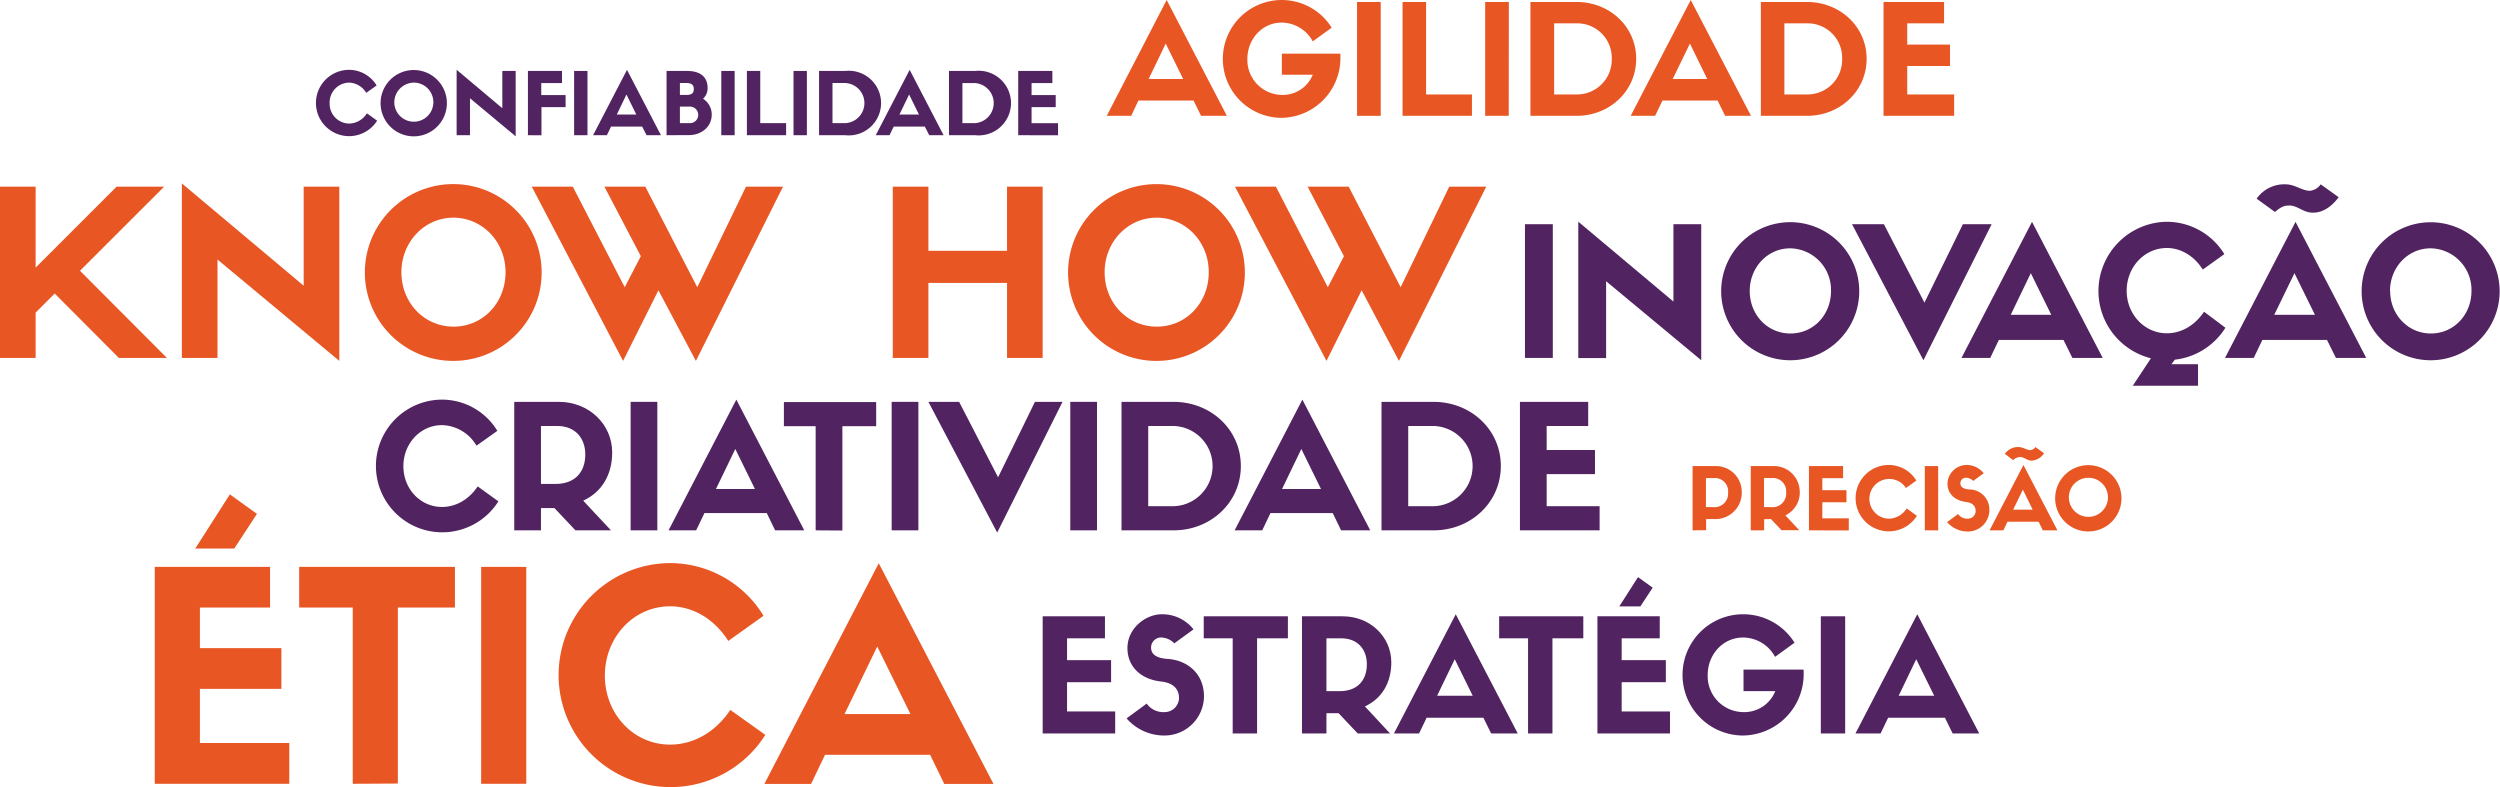 <svg xmlns="http://www.w3.org/2000/svg" width="695.98" height="219.124" viewBox="0 0 695.98 219.124">
  <g id="Camada_1" data-name="Camada 1" transform="translate(0 0.002)">
    <path id="Caminho_79" data-name="Caminho 79" d="M109.53,38.47a9.23,9.23,0,1,1-7.87-14.16,9,9,0,0,1,7.73,4.35l-2.9,2.06a5.73,5.73,0,0,0-4.8-2.85,5.52,5.52,0,0,0-5.38,5.71,5.52,5.52,0,0,0,5.38,5.69,6,6,0,0,0,5-2.86Z" transform="translate(-4.54 -4.87)" fill="#512461"/>
    <path id="Caminho_80" data-name="Caminho 80" d="M110.49,33.55a9.23,9.23,0,1,1,2.7,6.567A9.26,9.26,0,0,1,110.49,33.55Zm3.82,0a5.44,5.44,0,1,0,5.42-5.68,5.52,5.52,0,0,0-5.42,5.68Z" transform="translate(-4.54 -4.87)" fill="#512461"/>
    <path id="Caminho_81" data-name="Caminho 81" d="M144.38,24.62h3.72v18.2L135.38,32.23V42.51h-3.72V24.29L144.38,35Z" transform="translate(-4.54 -4.87)" fill="#512461"/>
    <path id="Caminho_82" data-name="Caminho 82" d="M151.51,42.51V24.62H161V28h-5.78v3.34H162V34.7h-6.72v7.83Z" transform="translate(-4.54 -4.87)" fill="#512461"/>
    <path id="Caminho_83" data-name="Caminho 83" d="M168.09,42.51h-3.72V24.62h3.72Z" transform="translate(-4.54 -4.87)" fill="#512461"/>
    <path id="Caminho_84" data-name="Caminho 84" d="M183.31,40.11h-8.66l-1.16,2.4h-3.84l9.44-18.2,9.45,18.2h-4Zm-7.06-3.36h5.43l-2.74-5.57Z" transform="translate(-4.54 -4.87)" fill="#512461"/>
    <path id="Caminho_85" data-name="Caminho 85" d="M190.1,42.51V24.62h5.74c3.31,0,5.69,1.4,5.69,4.73a3.86,3.86,0,0,1-1.28,3,5.18,5.18,0,0,1,2.43,4.37c0,3.64-3.05,5.76-6.34,5.76Zm5.59-11.21c1.8,0,2-.91,2-1.66,0-1.37-1-1.66-2-1.66h-1.87V31.3Zm.77,7.85a2.31,2.31,0,1,0,0-4.61h-2.64v4.61Z" transform="translate(-4.54 -4.87)" fill="#512461"/>
    <path id="Caminho_86" data-name="Caminho 86" d="M209.06,42.51h-3.72V24.62h3.72Z" transform="translate(-4.54 -4.87)" fill="#512461"/>
    <path id="Caminho_87" data-name="Caminho 87" d="M216.19,24.62V39.15h7.2v3.36H212.47V24.62Z" transform="translate(-4.54 -4.87)" fill="#512461"/>
    <path id="Caminho_88" data-name="Caminho 88" d="M229.17,42.51h-3.72V24.62h3.72Z" transform="translate(-4.54 -4.87)" fill="#512461"/>
    <path id="Caminho_89" data-name="Caminho 89" d="M239.83,24.62a9,9,0,1,1,0,17.89h-7.27V24.62Zm0,14.53a5.59,5.59,0,0,0,0-11.17H236.3V39.15Z" transform="translate(-4.54 -4.87)" fill="#512461"/>
    <path id="Caminho_90" data-name="Caminho 90" d="M262,40.11h-8.66l-1.16,2.4h-3.84l9.44-18.2,9.45,18.2h-4Zm-7.06-3.36h5.43l-2.74-5.57Z" transform="translate(-4.54 -4.87)" fill="#512461"/>
    <path id="Caminho_91" data-name="Caminho 91" d="M276,24.62a9,9,0,1,1,0,17.89h-7.27V24.62Zm0,14.53A5.59,5.59,0,0,0,276,28h-3.53V39.15Z" transform="translate(-4.54 -4.87)" fill="#512461"/>
    <path id="Caminho_92" data-name="Caminho 92" d="M288,42.51V24.62h9.51V28h-5.79v3.34h6.72V34.7h-6.72v4.47h7.37v3.36Z" transform="translate(-4.54 -4.87)" fill="#512461"/>
    <path id="Caminho_93" data-name="Caminho 93" d="M14.46,79.36,37,56.83H50.24L26.81,80.25,51,104.51H37.63L19.77,86.59,14.46,91.9v12.61H4.54V56.83h9.92Z" transform="translate(-4.54 -4.87)" fill="#e85624"/>
    <path id="Caminho_94" data-name="Caminho 94" d="M89.08,56.83H99v48.51L65.09,77.12v27.39H55.17V55.93L89.08,84.41Z" transform="translate(-4.54 -4.87)" fill="#e85624"/>
    <path id="Caminho_95" data-name="Caminho 95" d="M106.11,80.64a24.61,24.61,0,1,1,7.208,17.492A24.67,24.67,0,0,1,106.11,80.64Zm10.18,0c0,8.51,6.33,15.16,14.52,15.16s14.47-6.65,14.47-15.16-6.47-15.17-14.53-15.17S116.29,72.25,116.29,80.64Z" transform="translate(-4.54 -4.87)" fill="#e85624"/>
    <path id="Caminho_96" data-name="Caminho 96" d="M212.22,56.83h10.3l-24.25,48.51L187.84,85.69,178,105.34,152.58,56.83H164l14.46,28,4.48-8.64L172.8,56.83h11.39l14.46,28Z" transform="translate(-4.54 -4.87)" fill="#e85624"/>
    <path id="Caminho_97" data-name="Caminho 97" d="M263,56.83V74.69h21.89V56.83h9.92v47.68h-9.92V83.64H263v20.87h-9.92V56.83Z" transform="translate(-4.54 -4.87)" fill="#e85624"/>
    <path id="Caminho_98" data-name="Caminho 98" d="M301.88,80.64a24.61,24.61,0,1,1,7.211,17.5,24.68,24.68,0,0,1-7.211-17.5Zm10.18,0c0,8.51,6.34,15.16,14.53,15.16s14.46-6.65,14.46-15.16-6.46-15.17-14.53-15.17S312.06,72.25,312.06,80.64Z" transform="translate(-4.54 -4.87)" fill="#e85624"/>
    <path id="Caminho_99" data-name="Caminho 99" d="M408,56.83h10.3L394,105.34,383.61,85.69l-9.79,19.65L348.35,56.83h11.39l14.46,28,4.48-8.64L368.57,56.83H380l14.47,28Z" transform="translate(-4.54 -4.87)" fill="#e85624"/>
    <path id="Caminho_100" data-name="Caminho 100" d="M475.74,152.51V134.62H482a7.17,7.17,0,0,1,7.42,7,7.34,7.34,0,0,1-7.78,7.75h-2.13v3.1Zm5.76-6.46a3.79,3.79,0,0,0,4.13-4.1,3.69,3.69,0,0,0-3.92-4h-2.25v8.07Z" transform="translate(-4.54 -4.87)" fill="#e85624"/>
    <path id="Caminho_101" data-name="Caminho 101" d="M495.66,149.41v3.1h-3.72V134.62h6.21a7.17,7.17,0,0,1,7.42,7,7,7,0,0,1-4,6.72l3.86,4.13h-4.94l-2.93-3.1Zm2-3.36a3.79,3.79,0,0,0,4.13-4.1,3.69,3.69,0,0,0-3.92-4h-2.25v8.07Z" transform="translate(-4.54 -4.87)" fill="#e85624"/>
    <path id="Caminho_102" data-name="Caminho 102" d="M508.14,152.51V134.62h9.5V138h-5.78v3.34h6.72v3.36h-6.72v4.47h7.37v3.36Z" transform="translate(-4.54 -4.87)" fill="#e85624"/>
    <path id="Caminho_103" data-name="Caminho 103" d="M538.19,148.47a9.24,9.24,0,1,1-7.88-14.16,9,9,0,0,1,7.73,4.35l-2.9,2.06a5.535,5.535,0,1,0-4.8,8.55,6,6,0,0,0,5-2.86Z" transform="translate(-4.54 -4.87)" fill="#e85624"/>
    <path id="Caminho_104" data-name="Caminho 104" d="M544.11,152.51h-3.72V134.62h3.72Z" transform="translate(-4.54 -4.87)" fill="#e85624"/>
    <path id="Caminho_105" data-name="Caminho 105" d="M546.7,139.47a5.38,5.38,0,0,1,5.26-5.16,6.07,6.07,0,0,1,4.83,2.31l-2.93,2.13a3,3,0,0,0-1.9-.88,1.52,1.52,0,0,0-1.66,1.58c0,.82.6,1.56,2.5,1.68a5.59,5.59,0,0,1,5.57,5.71,6,6,0,0,1-6,6,7.61,7.61,0,0,1-5.78-2.62l3.07-2.25a3.08,3.08,0,0,0,2.71,1.29,2.16,2.16,0,0,0,2.18-2.13c0-1.44-1-2.33-2.68-2.52C548.72,144.23,546.7,142.28,546.7,139.47Z" transform="translate(-4.54 -4.87)" fill="#e85624"/>
    <path id="Caminho_106" data-name="Caminho 106" d="M572.07,150.11h-8.66l-1.15,2.4h-3.84l9.43-18.2,9.46,18.2h-4.06Zm-9.4-18.89a4.49,4.49,0,0,1,3.81-1.9c1.32,0,2.21.86,3.29.86a2,2,0,0,0,1.42-.86l2.4,1.73a4.49,4.49,0,0,1-3.44,2.06c-1.32,0-2-1-3.16-1a2.76,2.76,0,0,0-2,.86ZM565,146.75h5.42l-2.73-5.57Z" transform="translate(-4.54 -4.87)" fill="#e85624"/>
    <path id="Caminho_107" data-name="Caminho 107" d="M576.68,143.55a9.23,9.23,0,1,1,2.7,6.567,9.26,9.26,0,0,1-2.7-6.567Zm3.82,0a5.44,5.44,0,1,0,2.648-4.905A5.44,5.44,0,0,0,580.5,143.55Z" transform="translate(-4.54 -4.87)" fill="#e85624"/>
    <path id="Caminho_108" data-name="Caminho 108" d="M143.29,144.44a18.47,18.47,0,1,1-15.75-28.32A18.06,18.06,0,0,1,143,124.81l-5.81,4.13a11.45,11.45,0,0,0-9.6-5.72c-6,0-10.75,5.09-10.75,11.43S121.59,146,127.59,146c3.7,0,7.35-1.88,9.94-5.72Z" transform="translate(-4.54 -4.87)" fill="#512461"/>
    <path id="Caminho_109" data-name="Caminho 109" d="M155.14,146.31v6.2H147.7V116.74h12.44c8.4,0,14.83,6.29,14.83,14.07,0,6.43-3.07,11.14-8.07,13.44l7.73,8.26h-9.89l-5.85-6.2Zm4.08-6.72c5.28,0,8.26-3.21,8.26-8.21,0-4.36-2.64-7.92-7.82-7.92h-4.52v16.13Z" transform="translate(-4.54 -4.87)" fill="#512461"/>
    <path id="Caminho_110" data-name="Caminho 110" d="M187.54,152.51H180.1V116.74h7.44Z" transform="translate(-4.54 -4.87)" fill="#512461"/>
    <path id="Caminho_111" data-name="Caminho 111" d="M218,147.71H200.65l-2.31,4.8h-7.68l18.87-36.39,18.91,36.39h-8.11ZM203.86,141h10.85l-5.47-11.14Z" transform="translate(-4.54 -4.87)" fill="#512461"/>
    <path id="Caminho_112" data-name="Caminho 112" d="M231.61,152.51v-29h-8.84v-6.72h25.69v6.72h-9.41v29.05Z" transform="translate(-4.54 -4.87)" fill="#512461"/>
    <path id="Caminho_113" data-name="Caminho 113" d="M260.21,152.51h-7.44V116.74h7.44Z" transform="translate(-4.54 -4.87)" fill="#512461"/>
    <path id="Caminho_114" data-name="Caminho 114" d="M292.66,116.74h7.68l-18.19,36.39L263,116.74h8.55l10.85,21Z" transform="translate(-4.54 -4.87)" fill="#512461"/>
    <path id="Caminho_115" data-name="Caminho 115" d="M309.94,152.51H302.5V116.74h7.44Z" transform="translate(-4.54 -4.87)" fill="#512461"/>
    <path id="Caminho_116" data-name="Caminho 116" d="M331.25,116.74c10.33,0,18.73,7.68,18.73,17.86s-8.4,17.91-18.68,17.91H316.76V116.74Zm.05,29.05a11.17,11.17,0,0,0-.05-22.33H324.2v22.33Z" transform="translate(-4.54 -4.87)" fill="#512461"/>
    <path id="Caminho_117" data-name="Caminho 117" d="M375.56,147.71H358.23l-2.3,4.8h-7.68l18.86-36.39L386,152.51h-8.11ZM361.45,141h10.84l-5.47-11.14Z" transform="translate(-4.54 -4.87)" fill="#512461"/>
    <path id="Caminho_118" data-name="Caminho 118" d="M403.64,116.74c10.32,0,18.72,7.68,18.72,17.86s-8.4,17.91-18.67,17.91H389.14V116.74Zm.05,29.05a11.17,11.17,0,0,0-.05-22.33h-7.06v22.33Z" transform="translate(-4.54 -4.87)" fill="#512461"/>
    <path id="Caminho_119" data-name="Caminho 119" d="M427.68,152.51V116.74h19v6.72H435.12v6.68h13.45v6.72H435.12v8.93h14.74v6.72Z" transform="translate(-4.54 -4.87)" fill="#512461"/>
    <path id="Caminho_120" data-name="Caminho 120" d="M436.83,104.51h-7.75V67.28h7.75Z" transform="translate(-4.54 -4.87)" fill="#512461"/>
    <path id="Caminho_121" data-name="Caminho 121" d="M470.41,67.28h7.74v37.88l-26.48-22v21.39h-7.75V66.58l26.49,22.24Z" transform="translate(-4.54 -4.87)" fill="#512461"/>
    <path id="Caminho_122" data-name="Caminho 122" d="M483.7,85.87a19.22,19.22,0,1,1,5.633,13.664A19.27,19.27,0,0,1,483.7,85.87Zm7.95,0c0,6.64,4.94,11.84,11.34,11.84s11.29-5.2,11.29-11.84A11.58,11.58,0,0,0,502.94,74c-6.35,0-11.29,5.32-11.29,11.87Z" transform="translate(-4.54 -4.87)" fill="#512461"/>
    <path id="Caminho_123" data-name="Caminho 123" d="M551,67.28h8l-19,37.88L520.13,67.28H529l11.29,21.84Z" transform="translate(-4.54 -4.87)" fill="#512461"/>
    <path id="Caminho_124" data-name="Caminho 124" d="M579,99.51H561l-2.4,5h-8l19.64-37.88,19.68,37.88h-8.44Zm-14.69-7H575.6l-5.7-11.59Z" transform="translate(-4.54 -4.87)" fill="#512461"/>
    <path id="Caminho_125" data-name="Caminho 125" d="M624.08,96.11A19.13,19.13,0,0,1,610,105l-.95,1.25h7.4v6H598.29l5.05-7.64a19.29,19.29,0,0,1,4.34-38,18.81,18.81,0,0,1,16.1,9l-6,4.3c-2.55-4-6.3-6-10-6-6.24,0-11.19,5.3-11.19,11.9s5,11.84,11.19,11.84c3.85,0,7.65-2,10.35-6Z" transform="translate(-4.54 -4.87)" fill="#512461"/>
    <path id="Caminho_126" data-name="Caminho 126" d="M652.36,99.51h-18l-2.4,5h-8L643.6,66.63l19.68,37.88h-8.44ZM632.77,60.18a9.38,9.38,0,0,1,8-4c2.74,0,4.59,1.8,6.84,1.8a4.16,4.16,0,0,0,3-1.8l5,3.6c-1.7,2.25-4.1,4.3-7.15,4.3-2.75,0-4.25-2-6.59-2-1.6,0-2.45.5-4,1.8Zm4.9,32.33H649l-5.7-11.59Z" transform="translate(-4.54 -4.87)" fill="#512461"/>
    <path id="Caminho_127" data-name="Caminho 127" d="M662,85.87a19.21,19.21,0,1,1,5.626,13.664A19.26,19.26,0,0,1,662,85.87Zm7.94,0c0,6.64,5,11.84,11.35,11.84s11.29-5.2,11.29-11.84A11.58,11.58,0,0,0,681.2,74c-6.35,0-11.3,5.32-11.3,11.87Z" transform="translate(-4.54 -4.87)" fill="#512461"/>
    <path id="Caminho_128" data-name="Caminho 128" d="M336.82,32.86H321.46l-2,4.25h-6.81L329.33,4.87l16.76,32.24H338.9Zm-12.51-6h9.61L329.07,17Z" transform="translate(-4.54 -4.87)" fill="#e85624"/>
    <path id="Caminho_129" data-name="Caminho 129" d="M377.7,20.78a16.62,16.62,0,0,1-16.43,16.89,16.4,16.4,0,1,1,14-25.1L370,16.39a9.87,9.87,0,0,0-8.68-5.23c-5.31,0-9.52,4.51-9.52,10.13a9.74,9.74,0,0,0,9.52,10A9,9,0,0,0,370,25.67h-8.6V19.8h16.3Z" transform="translate(-4.54 -4.87)" fill="#e85624"/>
    <path id="Caminho_130" data-name="Caminho 130" d="M388.92,37.11h-6.59V5.42h6.59Z" transform="translate(-4.54 -4.87)" fill="#e85624"/>
    <path id="Caminho_131" data-name="Caminho 131" d="M401.55,5.42V31.16h12.77v5.95H395V5.42Z" transform="translate(-4.54 -4.87)" fill="#e85624"/>
    <path id="Caminho_132" data-name="Caminho 132" d="M424.56,37.11H418V5.42h6.59Z" transform="translate(-4.54 -4.87)" fill="#e85624"/>
    <path id="Caminho_133" data-name="Caminho 133" d="M443.45,5.42c9.15,0,16.59,6.81,16.59,15.82s-7.44,15.87-16.55,15.87H430.6V5.42Zm0,25.74a9.67,9.67,0,0,0,9.79-9.92,9.61,9.61,0,0,0-9.83-9.87H437.2V31.16Z" transform="translate(-4.54 -4.87)" fill="#e85624"/>
    <path id="Caminho_134" data-name="Caminho 134" d="M482.71,32.86H467.36l-2.05,4.25h-6.8L475.23,4.87,492,37.11h-7.2Zm-12.5-6h9.61L475,17Z" transform="translate(-4.54 -4.87)" fill="#e85624"/>
    <path id="Caminho_135" data-name="Caminho 135" d="M507.6,5.42c9.14,0,16.59,6.81,16.59,15.82s-7.45,15.87-16.55,15.87H494.75V5.42Zm0,25.74a9.66,9.66,0,0,0,9.78-9.92,9.6,9.6,0,0,0-9.82-9.87H501.3V31.16Z" transform="translate(-4.54 -4.87)" fill="#e85624"/>
    <path id="Caminho_136" data-name="Caminho 136" d="M528.9,37.11V5.42h16.85v5.95H535.5v5.92h11.91v5.95H535.5v7.92h13.06v5.95Z" transform="translate(-4.54 -4.87)" fill="#e85624"/>
    <path id="Caminho_137" data-name="Caminho 137" d="M294.81,209.06V176.44h17.34v6.13H301.6v6.08h12.26v6.14H301.6v8.14H315v6.13Z" transform="translate(-4.54 -4.87)" fill="#512461"/>
    <path id="Caminho_138" data-name="Caminho 138" d="M318.41,185.28c0-5.52,5.08-9.41,9.59-9.41a11.1,11.1,0,0,1,8.81,4.2l-5.35,3.9a5.31,5.31,0,0,0-3.46-1.62,2.77,2.77,0,0,0-3,2.89c0,1.49,1.1,2.84,4.56,3.06,5.56.35,10.16,4.12,10.16,10.43a11,11,0,0,1-11,10.9,13.88,13.88,0,0,1-10.55-4.77l5.6-4.12a5.66,5.66,0,0,0,5,2.37,4,4,0,0,0,4-3.9c0-2.63-1.75-4.25-4.9-4.6C322.09,194,318.41,190.41,318.41,185.28Z" transform="translate(-4.54 -4.87)" fill="#512461"/>
    <path id="Caminho_139" data-name="Caminho 139" d="M347.71,209.06V182.57h-8.06v-6.13h23.43v6.13H354.5v26.49Z" transform="translate(-4.54 -4.87)" fill="#512461"/>
    <path id="Caminho_140" data-name="Caminho 140" d="M373.81,203.41v5.65H367V176.44h11.34c7.66,0,13.53,5.73,13.53,12.83,0,5.87-2.8,10.16-7.35,12.26l7,7.53h-9l-5.34-5.65Zm3.72-6.13c4.82,0,7.53-2.93,7.53-7.49,0-4-2.41-7.22-7.14-7.22h-4.11v14.71Z" transform="translate(-4.54 -4.87)" fill="#512461"/>
    <path id="Caminho_141" data-name="Caminho 141" d="M417.51,204.68H401.7l-2.1,4.38h-7l17.21-33.19,17.26,33.19h-7.41Zm-12.88-6.13h9.9l-5-10.16Z" transform="translate(-4.54 -4.87)" fill="#512461"/>
    <path id="Caminho_142" data-name="Caminho 142" d="M429.94,209.06V182.57h-8.05v-6.13h23.43v6.13h-8.59v26.49Z" transform="translate(-4.54 -4.87)" fill="#512461"/>
    <path id="Caminho_143" data-name="Caminho 143" d="M449.25,209.06V176.44H466.6v6.13H456v6.08h12.3v6.14H456v8.14h13.45v6.13Zm15.38-40.59-3.42,5.21h-5.87l5.21-8.15Z" transform="translate(-4.54 -4.87)" fill="#512461"/>
    <path id="Caminho_144" data-name="Caminho 144" d="M506.67,192.25a17.11,17.11,0,0,1-16.91,17.38,16.88,16.88,0,1,1,14.37-25.84l-5.43,3.94a10.16,10.16,0,0,0-8.94-5.38c-5.47,0-9.81,4.64-9.81,10.42a10,10,0,0,0,9.81,10.34,9.29,9.29,0,0,0,9-5.83h-8.84v-6h16.73Z" transform="translate(-4.54 -4.87)" fill="#512461"/>
    <path id="Caminho_145" data-name="Caminho 145" d="M518.22,209.06h-6.78V176.44h6.78Z" transform="translate(-4.54 -4.87)" fill="#512461"/>
    <path id="Caminho_146" data-name="Caminho 146" d="M546,204.68H530.18l-2.1,4.38h-7l17.21-33.19,17.25,33.19h-7.4Zm-12.88-6.13H543l-5-10.16Z" transform="translate(-4.54 -4.87)" fill="#512461"/>
    <path id="Caminho_147" data-name="Caminho 147" d="M47.62,223.07V162.68h32.1V174H60.19v11.3H82.88v11.35H60.19v15.07H85.07v11.35Zm28.45-75.14-6.32,9.65H58.89l9.64-15.08Z" transform="translate(-4.54 -4.87)" fill="#e85624"/>
    <path id="Caminho_148" data-name="Caminho 148" d="M102.74,223.07V174H87.83V162.68h43.36V174H115.3v49Z" transform="translate(-4.54 -4.87)" fill="#e85624"/>
    <path id="Caminho_149" data-name="Caminho 149" d="M151.05,223.07H138.49V162.68h12.56Z" transform="translate(-4.54 -4.87)" fill="#e85624"/>
    <path id="Caminho_150" data-name="Caminho 150" d="M217.6,209.45A31.18,31.18,0,1,1,191,161.63a30.48,30.48,0,0,1,26.1,14.67l-9.81,7c-4.13-6.48-10.21-9.64-16.21-9.64-10.13,0-18.15,8.59-18.15,19.29s8,19.21,18.15,19.21c6.24,0,12.4-3.16,16.78-9.65Z" transform="translate(-4.54 -4.87)" fill="#e85624"/>
    <path id="Caminho_151" data-name="Caminho 151" d="M263.48,215H234.22l-3.89,8.11h-13l31.85-61.44,31.94,61.44h-13.7Zm-23.83-11.34H258l-9.24-18.81Z" transform="translate(-4.54 -4.87)" fill="#e85624"/>
  </g>
</svg>
